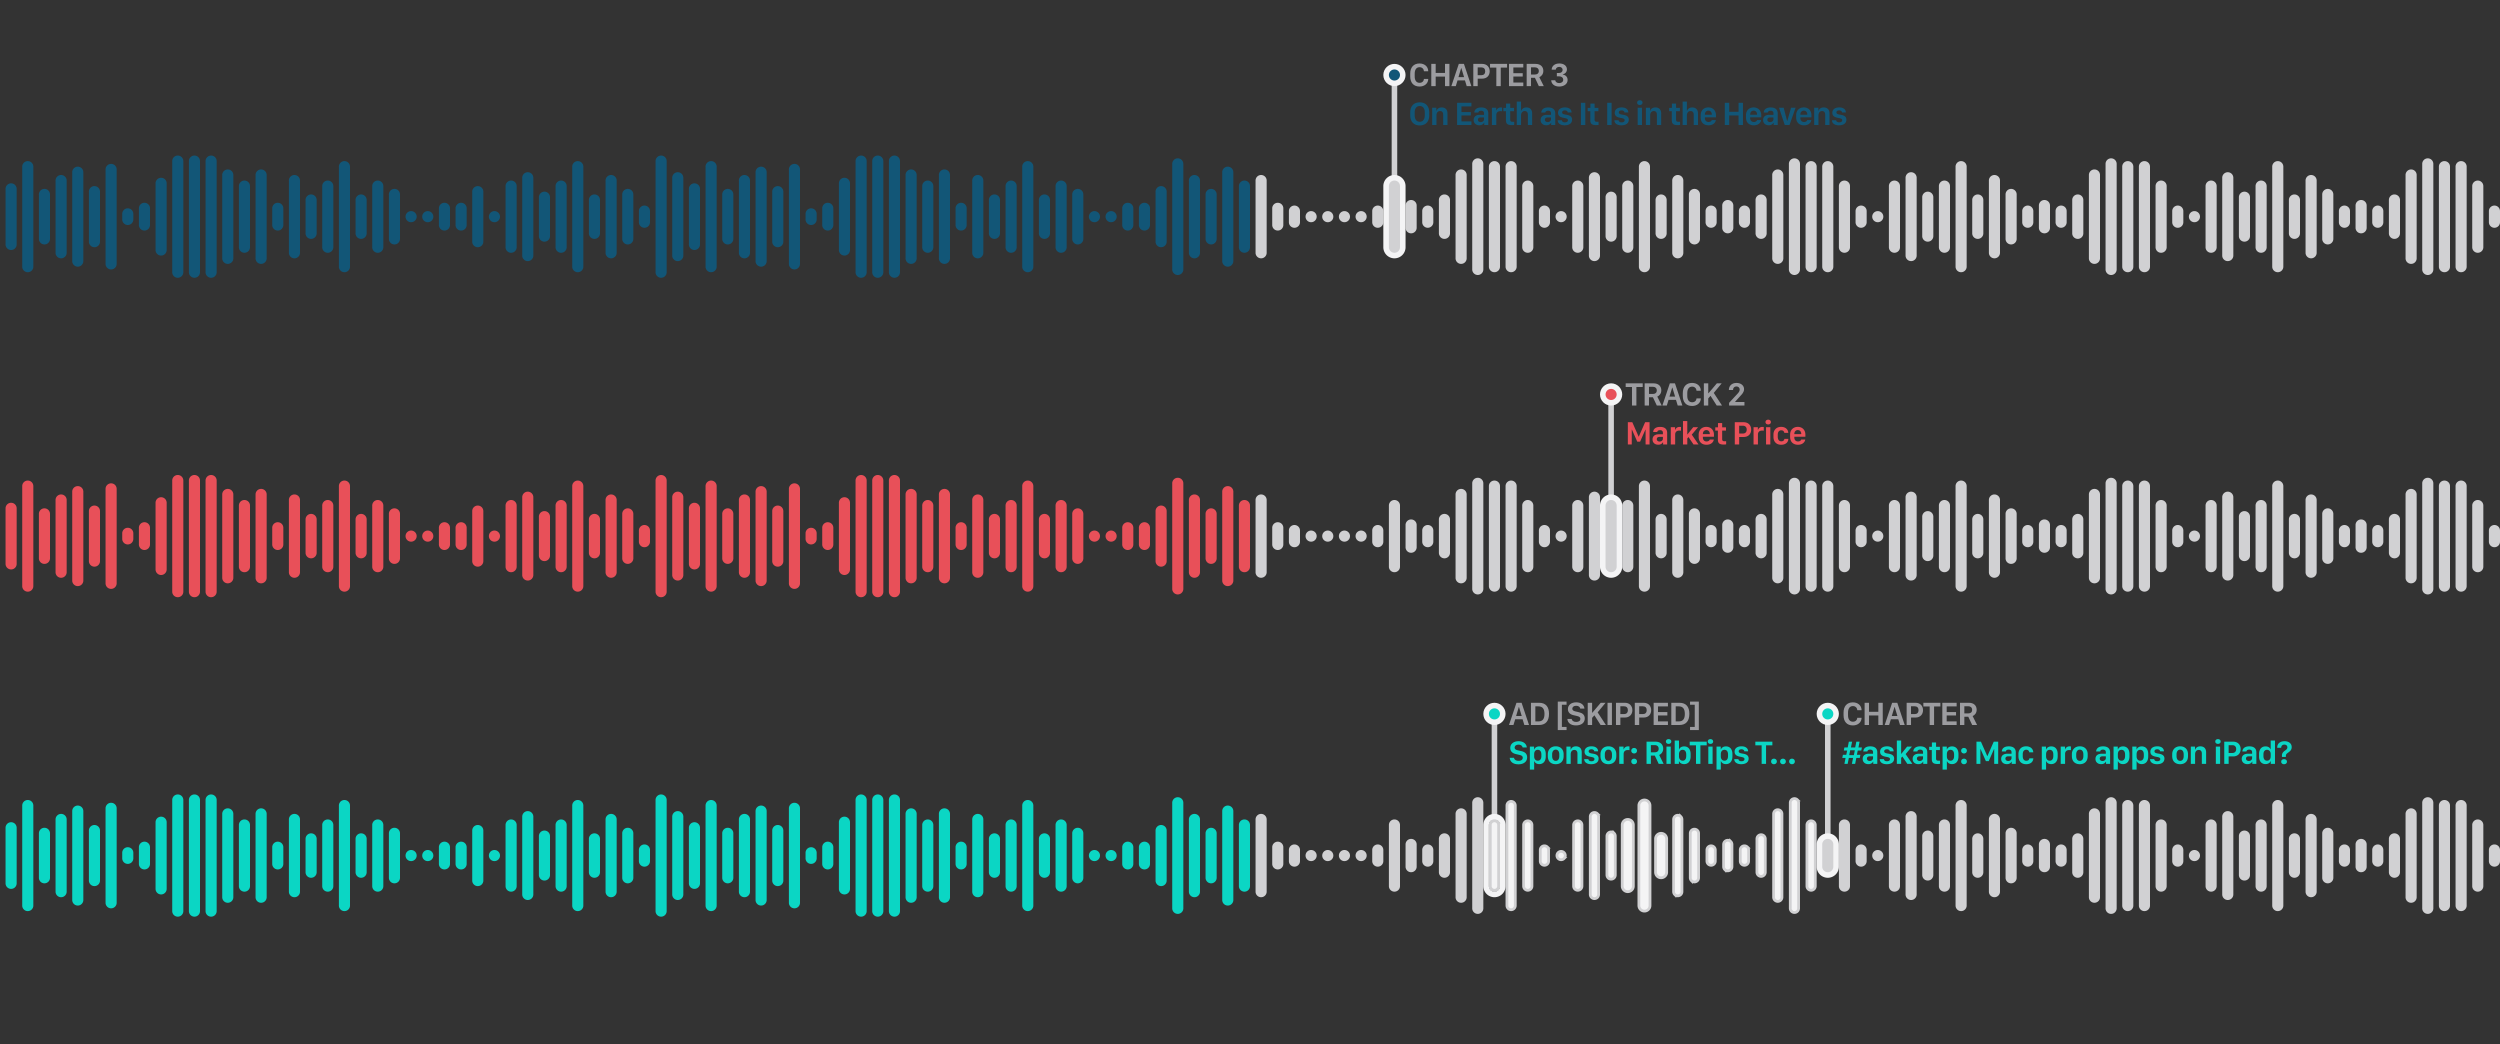 <svg class="u-max-full-width" viewBox="0 0 900 376" xmlns="http://www.w3.org/2000/svg" xmlns:xlink="http://www.w3.org/1999/xlink">
    <rect x="0" y="0" width="900" height="376" fill="#333333" stroke="none"/>
    <defs>
        <path d="M536 9a2 2 0 012 2v22a2 2 0 01-4 0V11a2 2 0 012-2z" id="a"/>
    </defs>
    <g fill="none" fill-rule="evenodd">
        <path d="M238 56a2 2 0 012 2v40a2 2 0 01-4 0V58a2 2 0 012-2zM244 62a2 2 0 012 2v28a2 2 0 01-4 0V64a2 2 0 012-2zM250 66a2 2 0 012 2v20a2 2 0 01-4 0V68a2 2 0 012-2zM256 58a2 2 0 012 2v36a2 2 0 01-4 0V60a2 2 0 012-2zM262 68a2 2 0 012 2v16a2 2 0 01-4 0V70a2 2 0 012-2zM268 63a2 2 0 012 2v26a2 2 0 01-4 0V65a2 2 0 012-2zM274 60a2 2 0 012 2v32a2 2 0 01-4 0V62a2 2 0 012-2zM280 67a2 2 0 012 2v18a2 2 0 01-4 0V69a2 2 0 012-2zM286 59a2 2 0 012 2v34a2 2 0 01-4 0V61a2 2 0 012-2zM292 75a2 2 0 012 2v2a2 2 0 01-4 0v-2a2 2 0 012-2zM298 73a2 2 0 012 2v6a2 2 0 01-4 0v-6a2 2 0 012-2zM304 64a2 2 0 012 2v24a2 2 0 01-4 0V66a2 2 0 012-2zM310 56a2 2 0 012 2v40a2 2 0 01-4 0V58a2 2 0 012-2zM64 56a2 2 0 012 2v40a2 2 0 11-4 0V58a2 2 0 012-2zM316 56a2 2 0 012 2v40a2 2 0 01-4 0V58a2 2 0 012-2zM70 56a2 2 0 012 2v40a2 2 0 11-4 0V58a2 2 0 012-2zM322 56a2 2 0 012 2v40a2 2 0 01-4 0V58a2 2 0 012-2zM76 56a2 2 0 012 2v40a2 2 0 11-4 0V58a2 2 0 012-2zM328 61a2 2 0 012 2v30a2 2 0 01-4 0V63a2 2 0 012-2zM82 61a2 2 0 012 2v30a2 2 0 11-4 0V63a2 2 0 012-2zM334 65a2 2 0 012 2v22a2 2 0 01-4 0V67a2 2 0 012-2zM88 65a2 2 0 012 2v22a2 2 0 11-4 0V67a2 2 0 012-2zM340 61a2 2 0 012 2v30a2 2 0 01-4 0V63a2 2 0 012-2zM94 61a2 2 0 012 2v30a2 2 0 11-4 0V63a2 2 0 012-2zM346 73a2 2 0 012 2v6a2 2 0 01-4 0v-6a2 2 0 012-2zM100 73a2 2 0 012 2v6a2 2 0 11-4 0v-6a2 2 0 012-2zM352 63a2 2 0 012 2v26a2 2 0 01-4 0V65a2 2 0 012-2zM106 63a2 2 0 012 2v26a2 2 0 01-4 0V65a2 2 0 012-2zM358 70a2 2 0 012 2v12a2 2 0 01-4 0V72a2 2 0 012-2zM112 70a2 2 0 012 2v12a2 2 0 01-4 0V72a2 2 0 012-2zM364 65a2 2 0 012 2v22a2 2 0 01-4 0V67a2 2 0 012-2zM118 65a2 2 0 012 2v22a2 2 0 01-4 0V67a2 2 0 012-2zM370 58a2 2 0 012 2v36a2 2 0 01-4 0V60a2 2 0 012-2zM124 58a2 2 0 012 2v36a2 2 0 01-4 0V60a2 2 0 012-2zM376 70a2 2 0 012 2v12a2 2 0 01-4 0V72a2 2 0 012-2zM130 70a2 2 0 012 2v12a2 2 0 01-4 0V72a2 2 0 012-2zM382 65a2 2 0 012 2v22a2 2 0 01-4 0V67a2 2 0 012-2zM136 65a2 2 0 012 2v22a2 2 0 01-4 0V67a2 2 0 012-2zM388 68a2 2 0 012 2v16a2 2 0 01-4 0V70a2 2 0 012-2zM142 68a2 2 0 012 2v16a2 2 0 01-4 0V70a2 2 0 012-2zM394 76a2 2 0 110 4 2 2 0 010-4zM148 76a2 2 0 110 4 2 2 0 010-4zM400 76a2 2 0 110 4 2 2 0 010-4zM154 76a2 2 0 110 4 2 2 0 010-4zM406 73a2 2 0 012 2v6a2 2 0 01-4 0v-6a2 2 0 012-2zM160 73a2 2 0 012 2v6a2 2 0 01-4 0v-6a2 2 0 012-2zM412 73a2 2 0 012 2v6a2 2 0 01-4 0v-6a2 2 0 012-2zM166 73a2 2 0 012 2v6a2 2 0 01-4 0v-6a2 2 0 012-2zM418 67a2 2 0 012 2v18a2 2 0 01-4 0V69a2 2 0 012-2zM172 67a2 2 0 012 2v18a2 2 0 01-4 0V69a2 2 0 012-2zM424 57a2 2 0 012 2v38a2 2 0 01-4 0V59a2 2 0 012-2zM430 63a2 2 0 012 2v26a2 2 0 01-4 0V65a2 2 0 012-2zM436 68a2 2 0 012 2v16a2 2 0 01-4 0V70a2 2 0 012-2zM442 60a2 2 0 012 2v32a2 2 0 01-4 0V62a2 2 0 012-2zM448 65a2 2 0 012 2v22a2 2 0 01-4 0V67a2 2 0 012-2z" fill="#125677"/>
        <path d="M454 63a2 2 0 012 2v26a2 2 0 01-4 0V65a2 2 0 012-2zM460 73a2 2 0 012 2v6a2 2 0 01-4 0v-6a2 2 0 012-2zM466 74a2 2 0 012 2v4a2 2 0 01-4 0v-4a2 2 0 012-2zM472 76a2 2 0 110 4 2 2 0 010-4zM478 76a2 2 0 110 4 2 2 0 010-4zM484 76a2 2 0 110 4 2 2 0 010-4zM490 76a2 2 0 110 4 2 2 0 010-4zM496 74a2 2 0 012 2v4a2 2 0 01-4 0v-4a2 2 0 012-2zM502 65a2 2 0 012 2v22a2 2 0 01-4 0V67a2 2 0 012-2zM508 72a2 2 0 012 2v8a2 2 0 01-4 0v-8a2 2 0 012-2zM622 72a2 2 0 012 2v8a2 2 0 01-4 0v-8a2 2 0 012-2zM514 74a2 2 0 012 2v4a2 2 0 01-4 0v-4a2 2 0 012-2zM628 74a2 2 0 012 2v4a2 2 0 01-4 0v-4a2 2 0 012-2zM520 70a2 2 0 012 2v12a2 2 0 01-4 0V72a2 2 0 012-2zM634 70a2 2 0 012 2v12a2 2 0 01-4 0V72a2 2 0 012-2zM526 61a2 2 0 012 2v30a2 2 0 01-4 0V63a2 2 0 012-2zM640 61a2 2 0 012 2v30a2 2 0 01-4 0V63a2 2 0 012-2zM532 57a2 2 0 012 2v38a2 2 0 01-4 0V59a2 2 0 012-2zM646 57a2 2 0 012 2v38a2 2 0 01-4 0V59a2 2 0 012-2zM538 58a2 2 0 012 2v36a2 2 0 01-4 0V60a2 2 0 012-2zM652 58a2 2 0 012 2v36a2 2 0 01-4 0V60a2 2 0 012-2zM544 58a2 2 0 012 2v36a2 2 0 01-4 0V60a2 2 0 012-2zM658 58a2 2 0 012 2v36a2 2 0 01-4 0V60a2 2 0 012-2zM550 65a2 2 0 012 2v22a2 2 0 01-4 0V67a2 2 0 012-2zM664 65a2 2 0 012 2v22a2 2 0 01-4 0V67a2 2 0 012-2zM556 74a2 2 0 012 2v4a2 2 0 01-4 0v-4a2 2 0 012-2zM670 74a2 2 0 012 2v4a2 2 0 01-4 0v-4a2 2 0 012-2zM562 76a2 2 0 110 4 2 2 0 010-4zM676 76a2 2 0 110 4 2 2 0 010-4zM568 65a2 2 0 012 2v22a2 2 0 01-4 0V67a2 2 0 012-2zM682 65a2 2 0 012 2v22a2 2 0 01-4 0V67a2 2 0 012-2zM574 62a2 2 0 012 2v28a2 2 0 01-4 0V64a2 2 0 012-2zM688 62a2 2 0 012 2v28a2 2 0 01-4 0V64a2 2 0 012-2zM580 69a2 2 0 012 2v14a2 2 0 01-4 0V71a2 2 0 012-2zM694 69a2 2 0 012 2v14a2 2 0 01-4 0V71a2 2 0 012-2zM586 65a2 2 0 012 2v22a2 2 0 01-4 0V67a2 2 0 012-2zM700 65a2 2 0 012 2v22a2 2 0 01-4 0V67a2 2 0 012-2zM592 58a2 2 0 012 2v36a2 2 0 01-4 0V60a2 2 0 012-2zM706 58a2 2 0 012 2v36a2 2 0 01-4 0V60a2 2 0 012-2zM598 70a2 2 0 012 2v12a2 2 0 01-4 0V72a2 2 0 012-2zM712 70a2 2 0 012 2v12a2 2 0 01-4 0V72a2 2 0 012-2zM604 63a2 2 0 012 2v26a2 2 0 01-4 0V65a2 2 0 012-2zM718 63a2 2 0 012 2v26a2 2 0 01-4 0V65a2 2 0 012-2zM610 68a2 2 0 012 2v16a2 2 0 01-4 0V70a2 2 0 012-2zM724 68a2 2 0 012 2v16a2 2 0 01-4 0V70a2 2 0 012-2zM616 74a2 2 0 012 2v4a2 2 0 01-4 0v-4a2 2 0 012-2zM730 74a2 2 0 012 2v4a2 2 0 01-4 0v-4a2 2 0 012-2zM736 72a2 2 0 012 2v8a2 2 0 01-4 0v-8a2 2 0 012-2zM742 74a2 2 0 012 2v4a2 2 0 01-4 0v-4a2 2 0 012-2zM748 70a2 2 0 012 2v12a2 2 0 01-4 0V72a2 2 0 012-2zM754 61a2 2 0 012 2v30a2 2 0 01-4 0V63a2 2 0 012-2zM760 57a2 2 0 012 2v38a2 2 0 01-4 0V59a2 2 0 012-2zM766 58a2 2 0 012 2v36a2 2 0 01-4 0V60a2 2 0 012-2zM772 58a2 2 0 012 2v36a2 2 0 01-4 0V60a2 2 0 012-2zM778 65a2 2 0 012 2v22a2 2 0 01-4 0V67a2 2 0 012-2zM784 74a2 2 0 012 2v4a2 2 0 01-4 0v-4a2 2 0 012-2zM790 76a2 2 0 110 4 2 2 0 010-4zM796 65a2 2 0 012 2v22a2 2 0 01-4 0V67a2 2 0 012-2zM802 62a2 2 0 012 2v28a2 2 0 01-4 0V64a2 2 0 012-2zM808 69a2 2 0 012 2v14a2 2 0 01-4 0V71a2 2 0 012-2zM814 65a2 2 0 012 2v22a2 2 0 01-4 0V67a2 2 0 012-2zM820 58a2 2 0 012 2v36a2 2 0 01-4 0V60a2 2 0 012-2zM826 70a2 2 0 012 2v12a2 2 0 01-4 0V72a2 2 0 012-2zM832 63a2 2 0 012 2v26a2 2 0 01-4 0V65a2 2 0 012-2zM838 68a2 2 0 012 2v16a2 2 0 01-4 0V70a2 2 0 012-2zM844 74a2 2 0 012 2v4a2 2 0 01-4 0v-4a2 2 0 012-2zM850 72a2 2 0 012 2v8a2 2 0 01-4 0v-8a2 2 0 012-2zM856 74a2 2 0 012 2v4a2 2 0 01-4 0v-4a2 2 0 012-2zM862 70a2 2 0 012 2v12a2 2 0 01-4 0V72a2 2 0 012-2zM868 61a2 2 0 012 2v30a2 2 0 01-4 0V63a2 2 0 012-2zM874 57a2 2 0 012 2v38a2 2 0 01-4 0V59a2 2 0 012-2zM880 58a2 2 0 012 2v36a2 2 0 01-4 0V60a2 2 0 012-2zM886 58a2 2 0 012 2v36a2 2 0 01-4 0V60a2 2 0 012-2zM892 65a2 2 0 012 2v22a2 2 0 01-4 0V67a2 2 0 012-2zM898 74a2 2 0 012 2v4a2 2 0 01-4 0v-4a2 2 0 012-2z" fill="#D1D1D3"/>
        <path d="M178 76a2 2 0 110 4 2 2 0 010-4zM184 65a2 2 0 012 2v22a2 2 0 01-4 0V67a2 2 0 012-2zM190 62a2 2 0 012 2v28a2 2 0 01-4 0V64a2 2 0 012-2zM196 69a2 2 0 012 2v14a2 2 0 01-4 0V71a2 2 0 012-2zM202 65a2 2 0 012 2v22a2 2 0 01-4 0V67a2 2 0 012-2zM208 58a2 2 0 012 2v36a2 2 0 01-4 0V60a2 2 0 012-2zM214 70a2 2 0 012 2v12a2 2 0 01-4 0V72a2 2 0 012-2zM220 63a2 2 0 012 2v26a2 2 0 01-4 0V65a2 2 0 012-2zM226 68a2 2 0 012 2v16a2 2 0 01-4 0V70a2 2 0 012-2zM232 74a2 2 0 012 2v4a2 2 0 01-4 0v-4a2 2 0 012-2zM4 66a2 2 0 012 2v20a2 2 0 11-4 0V68a2 2 0 012-2zM10 58a2 2 0 012 2v36a2 2 0 11-4 0V60a2 2 0 012-2zM16 68a2 2 0 012 2v16a2 2 0 11-4 0V70a2 2 0 012-2zM22 63a2 2 0 012 2v26a2 2 0 11-4 0V65a2 2 0 012-2zM28 60a2 2 0 012 2v32a2 2 0 11-4 0V62a2 2 0 012-2zM34 67a2 2 0 012 2v18a2 2 0 11-4 0V69a2 2 0 012-2zM40 59a2 2 0 012 2v34a2 2 0 11-4 0V61a2 2 0 012-2zM46 75a2 2 0 012 2v2a2 2 0 11-4 0v-2a2 2 0 012-2zM52 73a2 2 0 012 2v6a2 2 0 11-4 0v-6a2 2 0 012-2zM58 64a2 2 0 012 2v24a2 2 0 11-4 0V66a2 2 0 012-2z" fill="#125677"/>
        <g transform="translate(500 20)">
            <g fill-rule="nonzero">
                <path d="M11.037 11.152c1.752 0 3.047-1.054 3.123-2.584v-.152h-1.53c-.064.82-.661 1.4-1.581 1.4-1.12 0-1.758-.826-1.758-2.302v-.99c0-1.483.65-2.338 1.758-2.338.908 0 1.517.626 1.582 1.476h1.53v-.146c-.071-1.582-1.366-2.666-3.124-2.666-2.139 0-3.357 1.4-3.357 3.668v.996c0 2.267 1.207 3.638 3.357 3.638zM16.843 11V7.572h3.363V11h1.583V3.002h-1.583v3.252h-3.363V3.002h-1.582V11h1.582zm7.242 0l.627-2.057h2.672L28.01 11h1.681L27.02 3.002H25.17L22.485 11h1.6zm2.982-3.234H25.04l.978-3.235h.07l.98 3.235zM31.971 11V8.316h1.606c1.728 0 2.712-1.142 2.712-2.648 0-1.494-.972-2.666-2.7-2.666h-3.2V11h1.582zm1.313-3.926h-1.319V4.262h1.319c.873 0 1.394.51 1.394 1.406 0 .89-.521 1.406-1.394 1.406zM40.267 11V4.326h2.274V3.002h-6.13v1.324h2.269V11h1.587zm8.121 0V9.705h-3.58V7.561h3.369V6.348h-3.37V4.297h3.581V3.002h-5.15V11h5.15zm2.777 0V8.018h1.418l1.4 2.982h1.77l-1.606-3.223c.727-.28 1.453-1.072 1.453-2.244 0-1.53-1.03-2.531-2.806-2.531H49.6V11h1.565zm1.377-4.172h-1.377V4.244h1.4c.838 0 1.4.463 1.4 1.318 0 .844-.544 1.266-1.423 1.266zm8.77 4.33c1.652 0 3.047-.879 3.03-2.396-.018-1.272-.997-1.84-1.723-1.91V6.77c.586-.094 1.5-.704 1.476-1.834-.017-1.207-1.066-2.092-2.736-2.086-1.746.005-2.725.978-2.766 2.226h1.471c.03-.521.51-1.002 1.248-1.002.71 0 1.236.44 1.236 1.084.006.639-.51 1.113-1.236 1.113h-.844v1.22h.885c.861 0 1.406.503 1.412 1.2.012.715-.568 1.225-1.447 1.225-.797-.006-1.383-.434-1.424-1.008h-1.453c.041 1.219 1.055 2.25 2.871 2.25z" fill="#9C9CA0"/>
                <path d="M11.107 25.152c2.14 0 3.422-1.377 3.422-3.632v-1.026c0-2.262-1.283-3.644-3.422-3.644-2.138 0-3.427 1.37-3.427 3.644v1.026c0 2.255 1.289 3.632 3.427 3.632zm0-1.318c-1.06 0-1.816-.768-1.816-2.309v-1.043c0-1.54.756-2.314 1.816-2.314 1.055 0 1.817.773 1.817 2.314v1.043c0 1.541-.762 2.309-1.817 2.309zM17.124 25v-3.445c0-.938.475-1.576 1.307-1.576.633 0 1.12.369 1.12 1.289V25h1.54v-4.166c0-1.441-.826-2.15-2.074-2.15-1.225 0-1.7.709-1.852 1.195h-.076v-1.096h-1.506V25h1.541zm12.585 0v-1.295h-3.58v-2.144h3.37v-1.213h-3.37v-2.051h3.58v-1.295h-5.15V25h5.15zm2.853.094c.92 0 1.442-.428 1.688-.885h.07V25h1.46v-4.178c0-1.576-1.138-2.138-2.532-2.138-1.705 0-2.432.82-2.502 1.84h1.459c.076-.387.375-.663 1.008-.663s1.037.3 1.037.926v.557h-1.518c-1.441 0-2.215.738-2.215 1.851 0 1.172.832 1.899 2.045 1.899zm.504-1.137c-.527 0-1.013-.281-1.013-.861 0-.475.322-.82 1.007-.82h1.19v.644c0 .603-.533 1.037-1.184 1.037zM38.661 25v-3.557c0-.838.48-1.43 1.489-1.43.24 0 .492.018.61.053V18.73a2.498 2.498 0 00-.487-.04c-.985 0-1.442.644-1.57 1.066h-.077v-.973h-1.54V25h1.575zm5.543.035c.351 0 .785-.04.908-.064v-1.143c-.111.012-.34.024-.533.024-.645 0-.903-.188-.903-.809v-3.018h1.377v-1.183h-1.377v-1.547h-1.5v1.547h-.978v1.183h.943v3.217c0 1.272.516 1.793 2.063 1.793zM47.578 25v-3.445c0-.944.504-1.576 1.313-1.576.638 0 1.142.375 1.142 1.294V25h1.541v-4.154c0-1.448-.855-2.162-2.062-2.162-1.207 0-1.723.75-1.852 1.195h-.082V16.58h-1.535V25h1.535zm9.093.094c.92 0 1.441-.428 1.687-.885h.07V25h1.46v-4.178c0-1.576-1.137-2.138-2.531-2.138-1.706 0-2.432.82-2.502 1.84h1.459c.076-.387.375-.663 1.007-.663.633 0 1.037.3 1.037.926v.557h-1.517c-1.441 0-2.215.738-2.215 1.851 0 1.172.832 1.899 2.045 1.899zm.504-1.137c-.527 0-1.014-.281-1.014-.861 0-.475.322-.82 1.008-.82h1.19v.644c0 .603-.534 1.037-1.184 1.037zm6.117 1.154c1.664 0 2.66-.761 2.66-2.027 0-1.143-.832-1.559-1.98-1.752-.675-.117-1.606-.2-1.606-.844 0-.463.38-.75.996-.75.668 0 1.002.381 1.037.75h1.365c0-1.154-.978-1.816-2.373-1.816-1.318 0-2.496.557-2.496 1.945 0 1.213.902 1.588 2.022 1.81.808.159 1.54.241 1.54.839 0 .427-.322.779-1.095.779-.692 0-1.037-.31-1.096-.762h-1.494c0 1.113.943 1.828 2.52 1.828zm7.41-.111v-7.998h-1.581V25h1.582zm3.873.035c.352 0 .785-.04.908-.064v-1.143c-.111.012-.34.024-.533.024-.644 0-.902-.188-.902-.809v-3.018h1.377v-1.183h-1.377v-1.547h-1.5v1.547h-.979v1.183h.944v3.217c0 1.272.515 1.793 2.062 1.793zm5.6-.035v-7.998h-1.581V25h1.582zm3.533.111c1.664 0 2.66-.761 2.66-2.027 0-1.143-.832-1.559-1.98-1.752-.674-.117-1.606-.2-1.606-.844 0-.463.381-.75.997-.75.668 0 1.002.381 1.037.75h1.365c0-1.154-.979-1.816-2.373-1.816-1.318 0-2.496.557-2.496 1.945 0 1.213.902 1.588 2.021 1.81.809.159 1.541.241 1.541.839 0 .427-.322.779-1.095.779-.692 0-1.038-.31-1.096-.762h-1.494c0 1.113.943 1.828 2.52 1.828zm6.626-7.312c.58 0 .973-.346.973-.85 0-.51-.393-.861-.973-.861-.568 0-.967.346-.967.861 0 .504.399.85.967.85zM91.108 25v-6.217h-1.541V25h1.54zm2.952 0v-3.445c0-.938.475-1.576 1.307-1.576.633 0 1.119.369 1.119 1.289V25h1.541v-4.166c0-1.441-.826-2.15-2.074-2.15-1.225 0-1.7.709-1.852 1.195h-.076v-1.096h-1.506V25h1.541zm9.849.035c.351 0 .785-.04.908-.064v-1.143c-.111.012-.34.024-.533.024-.645 0-.903-.188-.903-.809v-3.018h1.377v-1.183h-1.377v-1.547h-1.5v1.547h-.978v1.183h.943v3.217c0 1.272.516 1.793 2.063 1.793zm3.374-.035v-3.445c0-.944.504-1.576 1.313-1.576.638 0 1.142.375 1.142 1.294V25h1.541v-4.154c0-1.448-.855-2.162-2.062-2.162-1.207 0-1.723.75-1.852 1.195h-.082V16.58h-1.535V25h1.535zm7.798.111c1.776 0 2.543-1.107 2.608-1.88h-1.465c-.07.386-.516.69-1.148.69-.809 0-1.319-.573-1.319-1.394v-.293h3.99v-.714c0-1.758-1.13-2.848-2.742-2.848-1.547 0-2.76 1.008-2.76 2.848v.738c0 1.834 1.114 2.853 2.836 2.853zm1.172-3.814h-2.496v-.065c0-.843.51-1.4 1.254-1.4.75 0 1.242.557 1.242 1.4v.065zM122.516 25v-3.428h3.363V25h1.582v-7.998h-1.582v3.252h-3.363v-3.252h-1.582V25h1.582zm8.87.111c1.776 0 2.544-1.107 2.608-1.88h-1.465c-.07.386-.516.69-1.148.69-.809 0-1.319-.573-1.319-1.394v-.293h3.99v-.714c0-1.758-1.13-2.848-2.742-2.848-1.547 0-2.76 1.008-2.76 2.848v.738c0 1.834 1.114 2.853 2.837 2.853zm1.172-3.814h-2.496v-.065c0-.843.51-1.4 1.254-1.4.75 0 1.242.557 1.242 1.4v.065zm4.201 3.797c.92 0 1.441-.428 1.688-.885h.07V25h1.459v-4.178c0-1.576-1.137-2.138-2.531-2.138-1.705 0-2.432.82-2.502 1.84h1.459c.076-.387.375-.663 1.007-.663.633 0 1.038.3 1.038.926v.557h-1.518c-1.441 0-2.215.738-2.215 1.851 0 1.172.832 1.899 2.045 1.899zm.504-1.137c-.527 0-1.014-.281-1.014-.861 0-.475.323-.82 1.008-.82h1.19v.644c0 .603-.534 1.037-1.184 1.037zM144.229 25l2.18-6.217h-1.629l-1.36 4.781h-.064l-1.23-4.78h-1.682L142.512 25h1.717zm5.226.111c1.776 0 2.543-1.107 2.608-1.88h-1.465c-.07.386-.516.69-1.149.69-.808 0-1.318-.573-1.318-1.394v-.293h3.99v-.714c0-1.758-1.13-2.848-2.742-2.848-1.547 0-2.76 1.008-2.76 2.848v.738c0 1.834 1.114 2.853 2.836 2.853zm1.172-3.814h-2.496v-.065c0-.843.51-1.4 1.254-1.4.75 0 1.242.557 1.242 1.4v.065zm4.02 3.703v-3.445c0-.938.474-1.576 1.306-1.576.633 0 1.119.369 1.119 1.289V25h1.54v-4.166c0-1.441-.825-2.15-2.073-2.15-1.225 0-1.7.709-1.852 1.195h-.076v-1.096h-1.506V25h1.541zm7.387.111c1.664 0 2.66-.761 2.66-2.027 0-1.143-.832-1.559-1.98-1.752-.674-.117-1.606-.2-1.606-.844 0-.463.381-.75.997-.75.668 0 1.002.381 1.037.75h1.365c0-1.154-.979-1.816-2.373-1.816-1.318 0-2.496.557-2.496 1.945 0 1.213.902 1.588 2.021 1.81.809.159 1.541.241 1.541.839 0 .427-.322.779-1.095.779-.692 0-1.038-.31-1.096-.762h-1.494c0 1.113.943 1.828 2.52 1.828z" fill="#125677"/>
            </g>
            <rect fill="#D1D1D3" x="1" y="8" width="2" height="50" rx="1"/>
            <circle stroke="#F4F4F5" stroke-width="2" fill="#125677" cx="2" cy="7" r="3"/>
            <path d="M2 44a2.99 2.99 0 00-2.121.879A2.99 2.99 0 00-1 47v22c0 .828.336 1.578.879 2.121A2.99 2.99 0 002 72a2.99 2.99 0 002.121-.879A2.99 2.99 0 005 69V47a2.99 2.99 0 00-.879-2.121A2.99 2.99 0 002 44z" stroke="#F4F4F5" stroke-width="2" fill="#D1D1D3"/>
        </g>
        <g>
            <path d="M238 171a2 2 0 012 2v40a2 2 0 01-4 0v-40a2 2 0 012-2zM244 177a2 2 0 012 2v28a2 2 0 01-4 0v-28a2 2 0 012-2zM250 181a2 2 0 012 2v20a2 2 0 01-4 0v-20a2 2 0 012-2zM256 173a2 2 0 012 2v36a2 2 0 01-4 0v-36a2 2 0 012-2zM262 183a2 2 0 012 2v16a2 2 0 01-4 0v-16a2 2 0 012-2zM268 178a2 2 0 012 2v26a2 2 0 01-4 0v-26a2 2 0 012-2zM274 175a2 2 0 012 2v32a2 2 0 01-4 0v-32a2 2 0 012-2zM280 182a2 2 0 012 2v18a2 2 0 01-4 0v-18a2 2 0 012-2zM286 174a2 2 0 012 2v34a2 2 0 01-4 0v-34a2 2 0 012-2zM292 190a2 2 0 012 2v2a2 2 0 01-4 0v-2a2 2 0 012-2zM298 188a2 2 0 012 2v6a2 2 0 01-4 0v-6a2 2 0 012-2zM304 179a2 2 0 012 2v24a2 2 0 01-4 0v-24a2 2 0 012-2zM310 171a2 2 0 012 2v40a2 2 0 01-4 0v-40a2 2 0 012-2zM64 171a2 2 0 012 2v40a2 2 0 11-4 0v-40a2 2 0 012-2zM316 171a2 2 0 012 2v40a2 2 0 01-4 0v-40a2 2 0 012-2zM70 171a2 2 0 012 2v40a2 2 0 11-4 0v-40a2 2 0 012-2zM322 171a2 2 0 012 2v40a2 2 0 01-4 0v-40a2 2 0 012-2zM76 171a2 2 0 012 2v40a2 2 0 11-4 0v-40a2 2 0 012-2zM328 176a2 2 0 012 2v30a2 2 0 01-4 0v-30a2 2 0 012-2zM82 176a2 2 0 012 2v30a2 2 0 11-4 0v-30a2 2 0 012-2zM334 180a2 2 0 012 2v22a2 2 0 01-4 0v-22a2 2 0 012-2zM88 180a2 2 0 012 2v22a2 2 0 11-4 0v-22a2 2 0 012-2zM340 176a2 2 0 012 2v30a2 2 0 01-4 0v-30a2 2 0 012-2zM94 176a2 2 0 012 2v30a2 2 0 11-4 0v-30a2 2 0 012-2zM346 188a2 2 0 012 2v6a2 2 0 01-4 0v-6a2 2 0 012-2zM100 188a2 2 0 012 2v6a2 2 0 11-4 0v-6a2 2 0 012-2zM352 178a2 2 0 012 2v26a2 2 0 01-4 0v-26a2 2 0 012-2zM106 178a2 2 0 012 2v26a2 2 0 01-4 0v-26a2 2 0 012-2zM358 185a2 2 0 012 2v12a2 2 0 01-4 0v-12a2 2 0 012-2zM112 185a2 2 0 012 2v12a2 2 0 01-4 0v-12a2 2 0 012-2zM364 180a2 2 0 012 2v22a2 2 0 01-4 0v-22a2 2 0 012-2zM118 180a2 2 0 012 2v22a2 2 0 01-4 0v-22a2 2 0 012-2zM370 173a2 2 0 012 2v36a2 2 0 01-4 0v-36a2 2 0 012-2zM124 173a2 2 0 012 2v36a2 2 0 01-4 0v-36a2 2 0 012-2zM376 185a2 2 0 012 2v12a2 2 0 01-4 0v-12a2 2 0 012-2zM130 185a2 2 0 012 2v12a2 2 0 01-4 0v-12a2 2 0 012-2zM382 180a2 2 0 012 2v22a2 2 0 01-4 0v-22a2 2 0 012-2zM136 180a2 2 0 012 2v22a2 2 0 01-4 0v-22a2 2 0 012-2zM388 183a2 2 0 012 2v16a2 2 0 01-4 0v-16a2 2 0 012-2zM142 183a2 2 0 012 2v16a2 2 0 01-4 0v-16a2 2 0 012-2zM394 191a2 2 0 110 4 2 2 0 010-4zM148 191a2 2 0 110 4 2 2 0 010-4zM400 191a2 2 0 110 4 2 2 0 010-4zM154 191a2 2 0 110 4 2 2 0 010-4zM406 188a2 2 0 012 2v6a2 2 0 01-4 0v-6a2 2 0 012-2zM160 188a2 2 0 012 2v6a2 2 0 01-4 0v-6a2 2 0 012-2zM412 188a2 2 0 012 2v6a2 2 0 01-4 0v-6a2 2 0 012-2zM166 188a2 2 0 012 2v6a2 2 0 01-4 0v-6a2 2 0 012-2zM418 182a2 2 0 012 2v18a2 2 0 01-4 0v-18a2 2 0 012-2zM172 182a2 2 0 012 2v18a2 2 0 01-4 0v-18a2 2 0 012-2zM424 172a2 2 0 012 2v38a2 2 0 01-4 0v-38a2 2 0 012-2zM430 178a2 2 0 012 2v26a2 2 0 01-4 0v-26a2 2 0 012-2zM436 183a2 2 0 012 2v16a2 2 0 01-4 0v-16a2 2 0 012-2zM442 175a2 2 0 012 2v32a2 2 0 01-4 0v-32a2 2 0 012-2zM448 180a2 2 0 012 2v22a2 2 0 01-4 0v-22a2 2 0 012-2z" fill="#E85059"/>
            <path d="M454 178a2 2 0 012 2v26a2 2 0 01-4 0v-26a2 2 0 012-2zM460 188a2 2 0 012 2v6a2 2 0 01-4 0v-6a2 2 0 012-2zM466 189a2 2 0 012 2v4a2 2 0 01-4 0v-4a2 2 0 012-2zM472 191a2 2 0 110 4 2 2 0 010-4zM478 191a2 2 0 110 4 2 2 0 010-4zM484 191a2 2 0 110 4 2 2 0 010-4zM490 191a2 2 0 110 4 2 2 0 010-4zM496 189a2 2 0 012 2v4a2 2 0 01-4 0v-4a2 2 0 012-2zM502 180a2 2 0 012 2v22a2 2 0 01-4 0v-22a2 2 0 012-2zM508 187a2 2 0 012 2v8a2 2 0 01-4 0v-8a2 2 0 012-2zM622 187a2 2 0 012 2v8a2 2 0 01-4 0v-8a2 2 0 012-2zM514 189a2 2 0 012 2v4a2 2 0 01-4 0v-4a2 2 0 012-2zM628 189a2 2 0 012 2v4a2 2 0 01-4 0v-4a2 2 0 012-2zM520 185a2 2 0 012 2v12a2 2 0 01-4 0v-12a2 2 0 012-2zM634 185a2 2 0 012 2v12a2 2 0 01-4 0v-12a2 2 0 012-2zM526 176a2 2 0 012 2v30a2 2 0 01-4 0v-30a2 2 0 012-2zM640 176a2 2 0 012 2v30a2 2 0 01-4 0v-30a2 2 0 012-2zM532 172a2 2 0 012 2v38a2 2 0 01-4 0v-38a2 2 0 012-2zM646 172a2 2 0 012 2v38a2 2 0 01-4 0v-38a2 2 0 012-2zM538 173a2 2 0 012 2v36a2 2 0 01-4 0v-36a2 2 0 012-2zM652 173a2 2 0 012 2v36a2 2 0 01-4 0v-36a2 2 0 012-2zM544 173a2 2 0 012 2v36a2 2 0 01-4 0v-36a2 2 0 012-2zM658 173a2 2 0 012 2v36a2 2 0 01-4 0v-36a2 2 0 012-2zM550 180a2 2 0 012 2v22a2 2 0 01-4 0v-22a2 2 0 012-2zM664 180a2 2 0 012 2v22a2 2 0 01-4 0v-22a2 2 0 012-2zM556 189a2 2 0 012 2v4a2 2 0 01-4 0v-4a2 2 0 012-2zM670 189a2 2 0 012 2v4a2 2 0 01-4 0v-4a2 2 0 012-2zM562 191a2 2 0 110 4 2 2 0 010-4zM676 191a2 2 0 110 4 2 2 0 010-4zM568 180a2 2 0 012 2v22a2 2 0 01-4 0v-22a2 2 0 012-2zM682 180a2 2 0 012 2v22a2 2 0 01-4 0v-22a2 2 0 012-2zM574 177a2 2 0 012 2v28a2 2 0 01-4 0v-28a2 2 0 012-2zM688 177a2 2 0 012 2v28a2 2 0 01-4 0v-28a2 2 0 012-2zM580 184a2 2 0 012 2v14a2 2 0 01-4 0v-14a2 2 0 012-2zM694 184a2 2 0 012 2v14a2 2 0 01-4 0v-14a2 2 0 012-2zM586 180a2 2 0 012 2v22a2 2 0 01-4 0v-22a2 2 0 012-2zM700 180a2 2 0 012 2v22a2 2 0 01-4 0v-22a2 2 0 012-2zM592 173a2 2 0 012 2v36a2 2 0 01-4 0v-36a2 2 0 012-2zM706 173a2 2 0 012 2v36a2 2 0 01-4 0v-36a2 2 0 012-2zM598 185a2 2 0 012 2v12a2 2 0 01-4 0v-12a2 2 0 012-2zM712 185a2 2 0 012 2v12a2 2 0 01-4 0v-12a2 2 0 012-2zM604 178a2 2 0 012 2v26a2 2 0 01-4 0v-26a2 2 0 012-2zM718 178a2 2 0 012 2v26a2 2 0 01-4 0v-26a2 2 0 012-2zM610 183a2 2 0 012 2v16a2 2 0 01-4 0v-16a2 2 0 012-2zM724 183a2 2 0 012 2v16a2 2 0 01-4 0v-16a2 2 0 012-2zM616 189a2 2 0 012 2v4a2 2 0 01-4 0v-4a2 2 0 012-2zM730 189a2 2 0 012 2v4a2 2 0 01-4 0v-4a2 2 0 012-2zM736 187a2 2 0 012 2v8a2 2 0 01-4 0v-8a2 2 0 012-2zM742 189a2 2 0 012 2v4a2 2 0 01-4 0v-4a2 2 0 012-2zM748 185a2 2 0 012 2v12a2 2 0 01-4 0v-12a2 2 0 012-2zM754 176a2 2 0 012 2v30a2 2 0 01-4 0v-30a2 2 0 012-2zM760 172a2 2 0 012 2v38a2 2 0 01-4 0v-38a2 2 0 012-2zM766 173a2 2 0 012 2v36a2 2 0 01-4 0v-36a2 2 0 012-2zM772 173a2 2 0 012 2v36a2 2 0 01-4 0v-36a2 2 0 012-2zM778 180a2 2 0 012 2v22a2 2 0 01-4 0v-22a2 2 0 012-2zM784 189a2 2 0 012 2v4a2 2 0 01-4 0v-4a2 2 0 012-2zM790 191a2 2 0 110 4 2 2 0 010-4zM796 180a2 2 0 012 2v22a2 2 0 01-4 0v-22a2 2 0 012-2zM802 177a2 2 0 012 2v28a2 2 0 01-4 0v-28a2 2 0 012-2zM808 184a2 2 0 012 2v14a2 2 0 01-4 0v-14a2 2 0 012-2zM814 180a2 2 0 012 2v22a2 2 0 01-4 0v-22a2 2 0 012-2zM820 173a2 2 0 012 2v36a2 2 0 01-4 0v-36a2 2 0 012-2zM826 185a2 2 0 012 2v12a2 2 0 01-4 0v-12a2 2 0 012-2zM832 178a2 2 0 012 2v26a2 2 0 01-4 0v-26a2 2 0 012-2zM838 183a2 2 0 012 2v16a2 2 0 01-4 0v-16a2 2 0 012-2zM844 189a2 2 0 012 2v4a2 2 0 01-4 0v-4a2 2 0 012-2zM850 187a2 2 0 012 2v8a2 2 0 01-4 0v-8a2 2 0 012-2zM856 189a2 2 0 012 2v4a2 2 0 01-4 0v-4a2 2 0 012-2zM862 185a2 2 0 012 2v12a2 2 0 01-4 0v-12a2 2 0 012-2zM868 176a2 2 0 012 2v30a2 2 0 01-4 0v-30a2 2 0 012-2zM874 172a2 2 0 012 2v38a2 2 0 01-4 0v-38a2 2 0 012-2zM880 173a2 2 0 012 2v36a2 2 0 01-4 0v-36a2 2 0 012-2zM886 173a2 2 0 012 2v36a2 2 0 01-4 0v-36a2 2 0 012-2zM892 180a2 2 0 012 2v22a2 2 0 01-4 0v-22a2 2 0 012-2zM898 189a2 2 0 012 2v4a2 2 0 01-4 0v-4a2 2 0 012-2z" fill="#D1D1D3"/>
            <path d="M178 191a2 2 0 110 4 2 2 0 010-4zM184 180a2 2 0 012 2v22a2 2 0 01-4 0v-22a2 2 0 012-2zM190 177a2 2 0 012 2v28a2 2 0 01-4 0v-28a2 2 0 012-2zM196 184a2 2 0 012 2v14a2 2 0 01-4 0v-14a2 2 0 012-2zM202 180a2 2 0 012 2v22a2 2 0 01-4 0v-22a2 2 0 012-2zM208 173a2 2 0 012 2v36a2 2 0 01-4 0v-36a2 2 0 012-2zM214 185a2 2 0 012 2v12a2 2 0 01-4 0v-12a2 2 0 012-2zM220 178a2 2 0 012 2v26a2 2 0 01-4 0v-26a2 2 0 012-2zM226 183a2 2 0 012 2v16a2 2 0 01-4 0v-16a2 2 0 012-2zM232 189a2 2 0 012 2v4a2 2 0 01-4 0v-4a2 2 0 012-2zM4 181a2 2 0 012 2v20a2 2 0 11-4 0v-20a2 2 0 012-2zM10 173a2 2 0 012 2v36a2 2 0 11-4 0v-36a2 2 0 012-2zM16 183a2 2 0 012 2v16a2 2 0 11-4 0v-16a2 2 0 012-2zM22 178a2 2 0 012 2v26a2 2 0 11-4 0v-26a2 2 0 012-2zM28 175a2 2 0 012 2v32a2 2 0 11-4 0v-32a2 2 0 012-2zM34 182a2 2 0 012 2v18a2 2 0 11-4 0v-18a2 2 0 012-2zM40 174a2 2 0 012 2v34a2 2 0 11-4 0v-34a2 2 0 012-2zM46 190a2 2 0 012 2v2a2 2 0 11-4 0v-2a2 2 0 012-2zM52 188a2 2 0 012 2v6a2 2 0 11-4 0v-6a2 2 0 012-2zM58 179a2 2 0 012 2v24a2 2 0 11-4 0v-24a2 2 0 012-2z" fill="#E85059"/>
            <g transform="translate(578 135)">
                <g fill-rule="nonzero">
                    <path d="M11.102 11V4.326h2.273V3.002H7.246v1.324h2.268V11h1.588zm4.534 0V8.018h1.418l1.4 2.982h1.77L18.62 7.777c.726-.28 1.453-1.072 1.453-2.244 0-1.53-1.032-2.531-2.807-2.531h-3.193V11h1.564zm1.377-4.172h-1.377V4.244h1.4c.838 0 1.401.463 1.401 1.318 0 .844-.545 1.266-1.424 1.266zM22.052 11l.627-2.057h2.671L25.977 11h1.682l-2.672-7.998h-1.851L20.452 11h1.6zm2.982-3.234h-2.027l.978-3.235h.07l.98 3.235zm6.128 3.386c1.752 0 3.047-1.054 3.124-2.584v-.152h-1.53c-.064.82-.662 1.4-1.582 1.4-1.119 0-1.758-.826-1.758-2.302v-.99c0-1.483.65-2.338 1.758-2.338.908 0 1.518.626 1.582 1.476h1.53v-.146c-.07-1.582-1.366-2.666-3.124-2.666-2.138 0-3.357 1.4-3.357 3.668v.996c0 2.267 1.207 3.638 3.357 3.638zM36.97 11V8.434l.82-.932L40.027 11h1.904l-2.976-4.553 2.853-3.445h-1.74l-3.023 3.58h-.076v-3.58h-1.582V11h1.582zm13.03 0V9.71H46.64v-.075l1.817-2.004c.697-.762 1.406-1.442 1.406-2.543 0-1.272-1.078-2.238-2.73-2.238-1.858 0-2.737 1.242-2.737 2.46v.077h1.5v-.088c0-.627.446-1.184 1.201-1.184.686 0 1.196.463 1.196 1.12 0 .661-.47 1.171-.897 1.628l-2.924 3.153V11H50z" fill="#9C9CA0"/>
                    <path d="M9.432 25v-5.32h.076l1.904 4.318h1.031l1.893-4.318h.076V25h1.43v-7.998h-1.6l-2.28 5.191h-.052l-2.28-5.191H8.02V25h1.412zm9.526.094c.92 0 1.442-.428 1.688-.885h.07V25h1.46v-4.178c0-1.576-1.137-2.138-2.532-2.138-1.705 0-2.432.82-2.502 1.84h1.459c.076-.387.375-.663 1.008-.663s1.037.3 1.037.926v.557h-1.518c-1.441 0-2.214.738-2.214 1.851 0 1.172.832 1.899 2.044 1.899zm.504-1.137c-.527 0-1.013-.281-1.013-.861 0-.475.322-.82 1.007-.82h1.19v.644c0 .603-.533 1.037-1.184 1.037zM25.058 25v-3.557c0-.838.48-1.43 1.488-1.43.24 0 .492.018.61.053V18.73a2.498 2.498 0 00-.487-.04c-.985 0-1.442.644-1.57 1.066h-.077v-.973h-1.54V25h1.576zm4.364 0v-2.162l.446-.492L31.66 25h1.798l-2.42-3.533 2.268-2.684h-1.74l-2.074 2.596h-.07V16.58h-1.548V25h1.547zm6.937.111c1.776 0 2.543-1.107 2.608-1.88h-1.465c-.07.386-.516.69-1.149.69-.808 0-1.318-.573-1.318-1.394v-.293h3.99v-.714c0-1.758-1.13-2.848-2.742-2.848-1.547 0-2.76 1.008-2.76 2.848v.738c0 1.834 1.114 2.853 2.836 2.853zm1.172-3.814h-2.496v-.065c0-.843.51-1.4 1.254-1.4.75 0 1.242.557 1.242 1.4v.065zm4.974 3.738c.352 0 .785-.04.908-.064v-1.143c-.111.012-.34.024-.533.024-.644 0-.902-.188-.902-.809v-3.018h1.377v-1.183h-1.377v-1.547h-1.5v1.547h-.979v1.183h.944v3.217c0 1.272.515 1.793 2.062 1.793zm5.6-.035v-2.684h1.606c1.729 0 2.713-1.142 2.713-2.648 0-1.494-.973-2.666-2.701-2.666h-3.2V25h1.583zm1.313-3.926H48.1v-2.812h1.318c.873 0 1.395.51 1.395 1.406 0 .89-.522 1.406-1.395 1.406zM54.855 25v-3.557c0-.838.48-1.43 1.488-1.43.24 0 .493.018.61.053V18.73a2.498 2.498 0 00-.487-.04c-.984 0-1.441.644-1.57 1.066h-.076v-.973h-1.541V25h1.576zm3.691-7.201c.58 0 .973-.346.973-.85 0-.51-.393-.861-.973-.861-.568 0-.967.346-.967.861 0 .504.399.85.967.85zM59.319 25v-6.217h-1.54V25h1.54zm3.89.111c1.7 0 2.567-.931 2.59-2.115h-1.423c-.07.51-.375.879-1.12.879-.79 0-1.26-.615-1.26-1.623v-.75c0-.973.446-1.594 1.255-1.594.761 0 1.054.51 1.101.932h1.424c-.024-1.184-.943-2.168-2.566-2.168-1.694 0-2.766 1.101-2.766 2.807v.779c0 1.763 1.043 2.853 2.766 2.853zm6.07 0c1.776 0 2.543-1.107 2.608-1.88h-1.465c-.07.386-.516.69-1.149.69-.808 0-1.318-.573-1.318-1.394v-.293h3.99v-.714c0-1.758-1.13-2.848-2.742-2.848-1.547 0-2.76 1.008-2.76 2.848v.738c0 1.834 1.114 2.853 2.836 2.853zm1.172-3.814h-2.496v-.065c0-.843.51-1.4 1.254-1.4.75 0 1.242.557 1.242 1.4v.065z" fill="#E85059"/>
                </g>
                <rect fill="#D1D1D3" x="1" y="8" width="2" height="50" rx="1"/>
                <circle stroke="#F4F4F5" stroke-width="2" fill="#E85059" cx="2" cy="7" r="3"/>
                <path d="M2 44a2.99 2.99 0 00-2.121.879A2.99 2.99 0 00-1 47v22c0 .828.336 1.578.879 2.121A2.99 2.99 0 002 72a2.99 2.99 0 002.121-.879A2.99 2.99 0 005 69V47a2.99 2.99 0 00-.879-2.121A2.99 2.99 0 002 44z" stroke="#F4F4F5" stroke-width="2" fill="#D1D1D3"/>
            </g>
        </g>
        <g>
            <g transform="translate(536 250)">
                <g fill-rule="nonzero">
                    <path d="M8.84 11l.627-2.057h2.672L12.766 11h1.681l-2.672-7.998H9.924L7.24 11h1.6zm2.982-3.234H9.795l.978-3.235h.07l.98 3.235zM18.062 11c2.414 0 3.58-1.477 3.58-4.02 0-2.525-1.148-3.978-3.58-3.978h-2.918V11h2.918zm-.211-1.295h-1.125V4.291h1.125c1.482 0 2.162.914 2.162 2.719 0 1.804-.674 2.695-2.162 2.695zm10.112 3.123v-1.13h-1.687V3.71h1.687V2.58H24.8v10.247h3.164zm3.38-1.676c2.028 0 3.17-1.02 3.17-2.507 0-1.342-.855-1.963-2.15-2.256l-1.242-.287c-.703-.153-1.096-.47-1.096-.95 0-.62.522-1.072 1.395-1.072.85 0 1.37.44 1.47 1.014h1.5c-.076-1.23-1.13-2.256-2.959-2.256-1.763 0-2.988.955-2.988 2.42 0 1.213.785 1.928 2.028 2.209l1.236.287c.832.193 1.23.48 1.23 1.037 0 .656-.521 1.107-1.506 1.107-.943 0-1.54-.457-1.646-1.078h-1.53c.071 1.266 1.055 2.332 3.089 2.332zM37.162 11V8.434l.82-.932L40.22 11h1.904l-2.976-4.553L42 3.002h-1.74l-3.023 3.58h-.077v-3.58H35.58V11h1.582zm7.13 0V3.002H42.71V11h1.582zm3.041 0V8.316h1.606c1.728 0 2.713-1.142 2.713-2.648 0-1.494-.973-2.666-2.702-2.666H45.75V11h1.582zm1.313-3.926h-1.319V4.262h1.319c.873 0 1.394.51 1.394 1.406 0 .89-.521 1.406-1.394 1.406zM54.11 11V8.316h1.605c1.729 0 2.713-1.142 2.713-2.648 0-1.494-.972-2.666-2.7-2.666h-3.2V11h1.582zm1.312-3.926h-1.318V4.262h1.318c.874 0 1.395.51 1.395 1.406 0 .89-.521 1.406-1.395 1.406zM64.458 11V9.705h-3.58V7.561h3.37V6.348h-3.37V4.297h3.58V3.002h-5.15V11h5.15zm4.13 0c2.414 0 3.58-1.477 3.58-4.02 0-2.525-1.148-3.978-3.58-3.978H65.67V11h2.918zm-.21-1.295h-1.126V4.291h1.125c1.483 0 2.163.914 2.163 2.719 0 1.804-.674 2.695-2.163 2.695zm7.2 3.123V2.58h-3.164v1.13h1.693v7.987h-1.693v1.131h3.164z" fill="#9C9CA0"/>
                    <path d="M10.598 25.152c2.027 0 3.17-1.02 3.17-2.507 0-1.342-.856-1.963-2.15-2.256l-1.243-.287c-.703-.153-1.096-.47-1.096-.95 0-.62.522-1.072 1.395-1.072.85 0 1.37.44 1.47 1.014h1.5c-.076-1.23-1.13-2.256-2.958-2.256-1.764 0-2.989.955-2.989 2.42 0 1.213.785 1.928 2.028 2.209l1.236.287c.832.193 1.23.48 1.23 1.037 0 .656-.521 1.107-1.505 1.107-.944 0-1.541-.457-1.647-1.078H7.51c.071 1.266 1.055 2.332 3.089 2.332zm5.7 1.91v-3.011h.076c.276.656.915 1.031 1.764 1.031 1.46 0 2.338-1.043 2.338-2.771v-.844c0-1.729-.873-2.766-2.314-2.766-.873 0-1.559.399-1.811 1.067h-.082v-.99h-1.518v8.284h1.547zm1.319-3.21c-.791 0-1.319-.604-1.319-1.518v-.809c0-.99.498-1.593 1.301-1.593.832 0 1.3.615 1.3 1.693v.54c0 1.071-.468 1.687-1.282 1.687zm6.45 1.26c1.7 0 2.836-1.044 2.836-2.89v-.697c0-1.757-1.136-2.853-2.836-2.853-1.71 0-2.853 1.137-2.853 2.865v.686c0 1.857 1.13 2.888 2.853 2.888zm0-1.202c-.89 0-1.295-.767-1.295-1.7v-.644c0-.937.434-1.699 1.295-1.699.856 0 1.278.756 1.278 1.7v.644c0 .937-.393 1.7-1.278 1.7zM29.452 25v-3.445c0-.938.474-1.576 1.306-1.576.633 0 1.12.369 1.12 1.289V25h1.54v-4.166c0-1.441-.826-2.15-2.074-2.15-1.225 0-1.7.709-1.851 1.195h-.077v-1.096h-1.505V25h1.54zm7.388.111c1.664 0 2.66-.761 2.66-2.027 0-1.143-.832-1.559-1.98-1.752-.674-.117-1.606-.2-1.606-.844 0-.463.38-.75.996-.75.668 0 1.002.381 1.037.75h1.365c0-1.154-.978-1.816-2.373-1.816-1.318 0-2.496.557-2.496 1.945 0 1.213.903 1.588 2.022 1.81.808.159 1.54.241 1.54.839 0 .427-.322.779-1.095.779-.691 0-1.037-.31-1.096-.762H34.32c0 1.113.943 1.828 2.52 1.828zm6.192 0c1.7 0 2.836-1.043 2.836-2.888v-.698c0-1.757-1.136-2.853-2.836-2.853-1.71 0-2.853 1.137-2.853 2.865v.686c0 1.857 1.13 2.888 2.853 2.888zm0-1.2c-.89 0-1.294-.768-1.294-1.7v-.645c0-.937.433-1.699 1.294-1.699.856 0 1.278.756 1.278 1.7v.644c0 .937-.393 1.7-1.278 1.7zM48.51 25v-3.557c0-.838.48-1.43 1.489-1.43.24 0 .492.018.61.053V18.73a2.498 2.498 0 00-.487-.04c-.985 0-1.442.644-1.57 1.066h-.077v-.973h-1.54V25h1.575zm3.773-3.75c.58 0 1.037-.387 1.037-.984 0-.598-.45-1.002-1.037-1.002-.568 0-1.02.392-1.02 1.002 0 .597.458.984 1.02.984zm0 3.867c.58 0 1.037-.392 1.037-.984 0-.604-.45-1.008-1.037-1.008-.568 0-1.02.393-1.02 1.008 0 .592.458.984 1.02.984zM58.317 25v-2.982h1.418l1.4 2.982h1.77L61.3 21.777c.726-.28 1.453-1.072 1.453-2.244 0-1.53-1.031-2.531-2.807-2.531h-3.193V25h1.564zm1.377-4.172h-1.377v-2.584h1.4c.839 0 1.401.463 1.401 1.318 0 .844-.545 1.266-1.424 1.266zm4.998-3.03c.58 0 .973-.345.973-.849 0-.51-.393-.861-.973-.861-.568 0-.967.346-.967.861 0 .504.399.85.967.85zM65.465 25v-6.217h-1.54V25h1.54zm4.822.082c1.46 0 2.338-1.043 2.338-2.771v-.844c0-1.729-.873-2.766-2.314-2.766-.891 0-1.594.416-1.8 1.067h-.075V16.58h-1.547V25h1.523v-.95h.076c.252.64.932 1.032 1.8 1.032zm-.516-1.23c-.79 0-1.335-.622-1.335-1.536v-.773c0-.99.503-1.611 1.318-1.611.82 0 1.289.62 1.289 1.699v.539c0 1.066-.463 1.682-1.272 1.682zM76.146 25v-6.674h2.273v-1.324H72.29v1.324h2.268V25h1.588zm3.615-7.201c.58 0 .972-.346.972-.85 0-.51-.392-.861-.972-.861-.569 0-.967.346-.967.861 0 .504.398.85.967.85zM80.534 25v-6.217h-1.54V25h1.54zm2.959 2.062v-3.011h.076c.275.656.914 1.031 1.763 1.031 1.46 0 2.338-1.043 2.338-2.771v-.844c0-1.729-.873-2.766-2.314-2.766-.873 0-1.559.399-1.81 1.067h-.083v-.99h-1.517v8.284h1.547zm1.318-3.21c-.791 0-1.318-.604-1.318-1.518v-.809c0-.99.498-1.593 1.3-1.593.832 0 1.301.615 1.301 1.693v.54c0 1.071-.469 1.687-1.283 1.687zm6.04 1.26c1.664 0 2.66-.762 2.66-2.028 0-1.143-.831-1.559-1.98-1.752-.674-.117-1.605-.2-1.605-.844 0-.463.38-.75.996-.75.668 0 1.002.381 1.037.75h1.365c0-1.154-.978-1.816-2.373-1.816-1.318 0-2.496.557-2.496 1.945 0 1.213.902 1.588 2.021 1.81.809.159 1.541.241 1.541.839 0 .427-.322.779-1.095.779-.692 0-1.037-.31-1.096-.762h-1.494c0 1.113.943 1.828 2.52 1.828zM99.78 25v-6.674h2.273v-1.324h-6.128v1.324h2.267V25h1.588zm9.328.117c.586 0 1.037-.392 1.037-.984 0-.604-.451-1.008-1.037-1.008-.563 0-1.02.393-1.02 1.008 0 .592.457.984 1.02.984zm-3.24 0c.58 0 1.03-.392 1.03-.984 0-.604-.45-1.008-1.03-1.008-.569 0-1.02.393-1.02 1.008 0 .592.451.984 1.02.984zm-3.247 0c.58 0 1.037-.392 1.037-.984 0-.604-.45-1.008-1.037-1.008-.568 0-1.02.393-1.02 1.008 0 .592.458.984 1.02.984z" fill="#0BD6C4"/>
                </g>
                <rect fill="#D1D1D3" x="1" y="8" width="2" height="50" rx="1"/>
                <circle stroke="#F4F4F5" stroke-width="2" fill="#0BD6C4" cx="2" cy="7" r="3"/>
            </g>
            <g transform="translate(656 250)">
                <g fill-rule="nonzero">
                    <path d="M11.037 11.152c1.752 0 3.047-1.054 3.123-2.584v-.152h-1.53c-.064.82-.661 1.4-1.581 1.4-1.12 0-1.758-.826-1.758-2.302v-.99c0-1.483.65-2.338 1.758-2.338.908 0 1.517.626 1.582 1.476h1.53v-.146c-.071-1.582-1.366-2.666-3.124-2.666-2.139 0-3.357 1.4-3.357 3.668v.996c0 2.267 1.207 3.638 3.357 3.638zM16.843 11V7.572h3.363V11h1.583V3.002h-1.583v3.252h-3.363V3.002h-1.582V11h1.582zm7.242 0l.627-2.057h2.672L28.01 11h1.681L27.02 3.002H25.17L22.485 11h1.6zm2.982-3.234H25.04l.978-3.235h.07l.98 3.235zM31.971 11V8.316h1.606c1.728 0 2.712-1.142 2.712-2.648 0-1.494-.972-2.666-2.7-2.666h-3.2V11h1.582zm1.313-3.926h-1.319V4.262h1.319c.873 0 1.394.51 1.394 1.406 0 .89-.521 1.406-1.394 1.406zM40.267 11V4.326h2.274V3.002h-6.13v1.324h2.269V11h1.587zm8.121 0V9.705h-3.58V7.561h3.369V6.348h-3.37V4.297h3.581V3.002h-5.15V11h5.15zm2.777 0V8.018h1.418l1.4 2.982h1.77l-1.606-3.223c.727-.28 1.453-1.072 1.453-2.244 0-1.53-1.03-2.531-2.806-2.531H49.6V11h1.565zm1.377-4.172h-1.377V4.244h1.4c.838 0 1.4.463 1.4 1.318 0 .844-.544 1.266-1.423 1.266z" fill="#9C9CA0"/>
                    <path d="M9.15 25l.44-2.156h1.517L10.68 25h1.172l.427-2.156h1.242l.217-1.12h-1.26l.311-1.535h1.283l.211-1.113h-1.242l.41-2.074H12.28l-.41 2.074h-1.53l.423-2.074H9.584l-.41 2.074h-1.19l-.21 1.113h1.2l-.31 1.536H7.445l-.216 1.119h1.183L7.984 25H9.15zm2.239-3.164H9.713l.357-1.752h1.67l-.351 1.752zm5.22 3.258c.92 0 1.441-.428 1.687-.885h.07V25h1.46v-4.178c0-1.576-1.137-2.138-2.532-2.138-1.705 0-2.431.82-2.502 1.84h1.46c.076-.387.374-.663 1.007-.663.633 0 1.037.3 1.037.926v.557H16.78c-1.442 0-2.215.738-2.215 1.851 0 1.172.832 1.899 2.045 1.899zm.504-1.137c-.528 0-1.014-.281-1.014-.861 0-.475.322-.82 1.008-.82h1.19v.644c0 .603-.534 1.037-1.184 1.037zm6.116 1.154c1.664 0 2.66-.761 2.66-2.027 0-1.143-.831-1.559-1.98-1.752-.674-.117-1.605-.2-1.605-.844 0-.463.38-.75.996-.75.668 0 1.002.381 1.037.75h1.365c0-1.154-.978-1.816-2.373-1.816-1.318 0-2.496.557-2.496 1.945 0 1.213.902 1.588 2.021 1.81.809.159 1.541.241 1.541.839 0 .427-.322.779-1.095.779-.692 0-1.037-.31-1.096-.762H20.71c0 1.113.943 1.828 2.52 1.828zM28.41 25v-2.162l.445-.492L30.647 25h1.799l-2.42-3.533 2.267-2.684h-1.74L28.48 21.38h-.07V16.58h-1.547V25h1.547zm6.192.094c.92 0 1.442-.428 1.688-.885h.07V25h1.46v-4.178c0-1.576-1.138-2.138-2.532-2.138-1.705 0-2.432.82-2.502 1.84h1.459c.076-.387.375-.663 1.008-.663s1.037.3 1.037.926v.557H34.77c-1.441 0-2.215.738-2.215 1.851 0 1.172.832 1.899 2.045 1.899zm.504-1.137c-.527 0-1.013-.281-1.013-.861 0-.475.322-.82 1.007-.82h1.19v.644c0 .603-.533 1.037-1.184 1.037zm6.404 1.078c.352 0 .785-.04.908-.064v-1.143c-.111.012-.34.024-.533.024-.644 0-.902-.188-.902-.809v-3.018h1.377v-1.183h-1.377v-1.547h-1.5v1.547h-.979v1.183h.944v3.217c0 1.272.515 1.793 2.062 1.793zm3.363 2.027v-3.011h.076c.275.656.914 1.031 1.764 1.031 1.459 0 2.338-1.043 2.338-2.771v-.844c0-1.729-.874-2.766-2.315-2.766-.873 0-1.559.399-1.81 1.067h-.082v-.99h-1.518v8.284h1.547zm1.318-3.21c-.79 0-1.318-.604-1.318-1.518v-.809c0-.99.498-1.593 1.3-1.593.833 0 1.301.615 1.301 1.693v.54c0 1.071-.468 1.687-1.283 1.687zm4.845-2.602c.58 0 1.037-.387 1.037-.984 0-.598-.45-1.002-1.037-1.002-.568 0-1.02.392-1.02 1.002 0 .597.458.984 1.02.984zm0 3.867c.58 0 1.037-.392 1.037-.984 0-.604-.45-1.008-1.037-1.008-.568 0-1.02.393-1.02 1.008 0 .592.458.984 1.02.984zm5.9-.117v-5.32h.076l1.904 4.318h1.031l1.893-4.318h.076V25h1.43v-7.998h-1.6l-2.28 5.191h-.052l-2.28-5.191h-1.61V25h1.412zm9.526.094c.92 0 1.442-.428 1.688-.885h.07V25h1.46v-4.178c0-1.576-1.137-2.138-2.532-2.138-1.705 0-2.432.82-2.502 1.84h1.459c.076-.387.375-.663 1.008-.663s1.037.3 1.037.926v.557h-1.518c-1.441 0-2.214.738-2.214 1.851 0 1.172.832 1.899 2.044 1.899zm.504-1.137c-.527 0-1.013-.281-1.013-.861 0-.475.322-.82 1.008-.82h1.189v.644c0 .603-.533 1.037-1.184 1.037zm6.44 1.154c1.699 0 2.566-.931 2.59-2.115H74.57c-.07.51-.375.879-1.119.879-.79 0-1.26-.615-1.26-1.623v-.75c0-.973.446-1.594 1.254-1.594.762 0 1.055.51 1.102.932h1.424c-.024-1.184-.944-2.168-2.567-2.168-1.693 0-2.765 1.101-2.765 2.807v.779c0 1.763 1.043 2.853 2.765 2.853zm7.188 1.951v-3.011h.076c.275.656.914 1.031 1.764 1.031 1.459 0 2.337-1.043 2.337-2.771v-.844c0-1.729-.873-2.766-2.314-2.766-.873 0-1.559.399-1.81 1.067h-.083v-.99h-1.517v8.284h1.547zm1.318-3.21c-.791 0-1.318-.604-1.318-1.518v-.809c0-.99.498-1.593 1.3-1.593.832 0 1.301.615 1.301 1.693v.54c0 1.071-.469 1.687-1.283 1.687zM87.43 25v-3.557c0-.838.48-1.43 1.488-1.43.24 0 .493.018.61.053V18.73a2.498 2.498 0 00-.487-.04c-.984 0-1.441.644-1.57 1.066h-.076v-.973h-1.541V25h1.576zm5.302.111c1.7 0 2.836-1.043 2.836-2.888v-.698c0-1.757-1.137-2.853-2.836-2.853-1.71 0-2.853 1.137-2.853 2.865v.686c0 1.857 1.13 2.888 2.853 2.888zm0-1.2c-.89 0-1.295-.768-1.295-1.7v-.645c0-.937.434-1.699 1.295-1.699.856 0 1.278.756 1.278 1.7v.644c0 .937-.393 1.7-1.278 1.7zm7.687 1.183c.92 0 1.441-.428 1.687-.885h.07V25h1.46v-4.178c0-1.576-1.137-2.138-2.532-2.138-1.705 0-2.431.82-2.502 1.84h1.46c.075-.387.374-.663 1.007-.663.633 0 1.037.3 1.037.926v.557h-1.517c-1.442 0-2.215.738-2.215 1.851 0 1.172.832 1.899 2.045 1.899zm.504-1.137c-.528 0-1.014-.281-1.014-.861 0-.475.322-.82 1.008-.82h1.19v.644c0 .603-.534 1.037-1.184 1.037zm5.507 3.105v-3.011h.076c.275.656.914 1.031 1.764 1.031 1.459 0 2.338-1.043 2.338-2.771v-.844c0-1.729-.873-2.766-2.315-2.766-.873 0-1.558.399-1.81 1.067h-.082v-.99h-1.518v8.284h1.547zm1.318-3.21c-.79 0-1.318-.604-1.318-1.518v-.809c0-.99.498-1.593 1.3-1.593.833 0 1.301.615 1.301 1.693v.54c0 1.071-.468 1.687-1.283 1.687zm5.431 3.21v-3.011h.077c.275.656.914 1.031 1.763 1.031 1.46 0 2.338-1.043 2.338-2.771v-.844c0-1.729-.873-2.766-2.314-2.766-.873 0-1.559.399-1.81 1.067h-.083v-.99h-1.518v8.284h1.547zm1.319-3.21c-.791 0-1.319-.604-1.319-1.518v-.809c0-.99.498-1.593 1.301-1.593.832 0 1.3.615 1.3 1.693v.54c0 1.071-.468 1.687-1.282 1.687zm6.04 1.26c1.664 0 2.66-.762 2.66-2.028 0-1.143-.832-1.559-1.98-1.752-.674-.117-1.606-.2-1.606-.844 0-.463.381-.75.996-.75.668 0 1.002.381 1.038.75h1.365c0-1.154-.979-1.816-2.373-1.816-1.319 0-2.496.557-2.496 1.945 0 1.213.902 1.588 2.021 1.81.809.159 1.541.241 1.541.839 0 .427-.322.779-1.096.779-.69 0-1.037-.31-1.095-.762h-1.494c0 1.113.943 1.828 2.52 1.828zm8.314 0c1.699 0 2.835-1.044 2.835-2.89v-.697c0-1.757-1.136-2.853-2.835-2.853-1.711 0-2.854 1.137-2.854 2.865v.686c0 1.857 1.13 2.888 2.854 2.888zm0-1.202c-.891 0-1.295-.767-1.295-1.7v-.644c0-.937.433-1.699 1.295-1.699.855 0 1.277.756 1.277 1.7v.644c0 .937-.393 1.7-1.277 1.7zm5.384 1.09v-3.445c0-.938.474-1.576 1.306-1.576.633 0 1.12.369 1.12 1.289V25h1.54v-4.166c0-1.441-.826-2.15-2.074-2.15-1.224 0-1.699.709-1.851 1.195h-.076v-1.096h-1.506V25h1.54zm8.231-7.201c.58 0 .973-.346.973-.85 0-.51-.393-.861-.973-.861-.568 0-.967.346-.967.861 0 .504.399.85.967.85zm.774 7.201v-6.217H141.7V25h1.54zm3.075 0v-2.684h1.606c1.728 0 2.713-1.142 2.713-2.648 0-1.494-.973-2.666-2.702-2.666h-3.199V25h1.582zm1.313-3.926h-1.319v-2.812h1.319c.873 0 1.394.51 1.394 1.406 0 .89-.521 1.406-1.394 1.406zm5.443 4.02c.92 0 1.441-.428 1.687-.885h.07V25h1.46v-4.178c0-1.576-1.137-2.138-2.532-2.138-1.705 0-2.432.82-2.502 1.84h1.46c.075-.387.374-.663 1.007-.663.633 0 1.037.3 1.037.926v.557h-1.518c-1.44 0-2.214.738-2.214 1.851 0 1.172.832 1.899 2.045 1.899zm.503-1.137c-.527 0-1.013-.281-1.013-.861 0-.475.322-.82 1.008-.82h1.19v.644c0 .603-.534 1.037-1.185 1.037zm6.006 1.12c.902 0 1.629-.44 1.822-1.073h.076V25h1.518v-8.42h-1.547v3.147h-.07c-.24-.633-.909-1.026-1.782-1.026-1.412 0-2.338 1.02-2.338 2.725v.926c0 1.705.915 2.724 2.32 2.724zm.556-1.225c-.796 0-1.294-.598-1.294-1.665v-.603c0-1.06.492-1.652 1.271-1.652.773 0 1.336.586 1.336 1.517v.803c0 1.014-.527 1.6-1.313 1.6zm6.773-1.36v-.31c0-.645.258-.832.944-1.33.562-.405 1.16-.873 1.16-1.887 0-1.43-1.207-2.127-2.572-2.127-1.319 0-2.69.639-2.637 2.379h1.424c0-.65.386-1.155 1.125-1.155.568 0 1.095.293 1.095.985 0 .557-.351.814-.902 1.201-.656.451-1.102 1.008-1.043 1.887l.006.357h1.4zm-.656 2.625c.633 0 1.043-.375 1.043-.902 0-.545-.41-.914-1.043-.914-.61 0-1.02.369-1.02.914 0 .527.417.902 1.02.902z" fill="#0BD6C4"/>
                </g>
                <rect fill="#D1D1D3" x="1" y="8" width="2" height="50" rx="1"/>
                <circle stroke="#F4F4F5" stroke-width="2" fill="#0BD6C4" cx="2" cy="7" r="3"/>
            </g>
            <path d="M238 286a2 2 0 012 2v40a2 2 0 01-4 0v-40a2 2 0 012-2zM244 292a2 2 0 012 2v28a2 2 0 01-4 0v-28a2 2 0 012-2zM250 296a2 2 0 012 2v20a2 2 0 01-4 0v-20a2 2 0 012-2zM256 288a2 2 0 012 2v36a2 2 0 01-4 0v-36a2 2 0 012-2zM262 298a2 2 0 012 2v16a2 2 0 01-4 0v-16a2 2 0 012-2zM268 293a2 2 0 012 2v26a2 2 0 01-4 0v-26a2 2 0 012-2zM274 290a2 2 0 012 2v32a2 2 0 01-4 0v-32a2 2 0 012-2zM280 297a2 2 0 012 2v18a2 2 0 01-4 0v-18a2 2 0 012-2zM286 289a2 2 0 012 2v34a2 2 0 01-4 0v-34a2 2 0 012-2zM292 305a2 2 0 012 2v2a2 2 0 01-4 0v-2a2 2 0 012-2zM298 303a2 2 0 012 2v6a2 2 0 01-4 0v-6a2 2 0 012-2zM304 294a2 2 0 012 2v24a2 2 0 01-4 0v-24a2 2 0 012-2zM310 286a2 2 0 012 2v40a2 2 0 01-4 0v-40a2 2 0 012-2zM64 286a2 2 0 012 2v40a2 2 0 11-4 0v-40a2 2 0 012-2zM316 286a2 2 0 012 2v40a2 2 0 01-4 0v-40a2 2 0 012-2zM70 286a2 2 0 012 2v40a2 2 0 11-4 0v-40a2 2 0 012-2zM322 286a2 2 0 012 2v40a2 2 0 01-4 0v-40a2 2 0 012-2zM76 286a2 2 0 012 2v40a2 2 0 11-4 0v-40a2 2 0 012-2zM328 291a2 2 0 012 2v30a2 2 0 01-4 0v-30a2 2 0 012-2zM82 291a2 2 0 012 2v30a2 2 0 11-4 0v-30a2 2 0 012-2zM334 295a2 2 0 012 2v22a2 2 0 01-4 0v-22a2 2 0 012-2zM88 295a2 2 0 012 2v22a2 2 0 11-4 0v-22a2 2 0 012-2zM340 291a2 2 0 012 2v30a2 2 0 01-4 0v-30a2 2 0 012-2zM94 291a2 2 0 012 2v30a2 2 0 11-4 0v-30a2 2 0 012-2zM346 303a2 2 0 012 2v6a2 2 0 01-4 0v-6a2 2 0 012-2zM100 303a2 2 0 012 2v6a2 2 0 11-4 0v-6a2 2 0 012-2zM352 293a2 2 0 012 2v26a2 2 0 01-4 0v-26a2 2 0 012-2zM106 293a2 2 0 012 2v26a2 2 0 01-4 0v-26a2 2 0 012-2zM358 300a2 2 0 012 2v12a2 2 0 01-4 0v-12a2 2 0 012-2zM112 300a2 2 0 012 2v12a2 2 0 01-4 0v-12a2 2 0 012-2zM364 295a2 2 0 012 2v22a2 2 0 01-4 0v-22a2 2 0 012-2zM118 295a2 2 0 012 2v22a2 2 0 01-4 0v-22a2 2 0 012-2zM370 288a2 2 0 012 2v36a2 2 0 01-4 0v-36a2 2 0 012-2zM124 288a2 2 0 012 2v36a2 2 0 01-4 0v-36a2 2 0 012-2zM376 300a2 2 0 012 2v12a2 2 0 01-4 0v-12a2 2 0 012-2zM130 300a2 2 0 012 2v12a2 2 0 01-4 0v-12a2 2 0 012-2zM382 295a2 2 0 012 2v22a2 2 0 01-4 0v-22a2 2 0 012-2zM136 295a2 2 0 012 2v22a2 2 0 01-4 0v-22a2 2 0 012-2zM388 298a2 2 0 012 2v16a2 2 0 01-4 0v-16a2 2 0 012-2zM142 298a2 2 0 012 2v16a2 2 0 01-4 0v-16a2 2 0 012-2zM394 306a2 2 0 110 4 2 2 0 010-4zM148 306a2 2 0 110 4 2 2 0 010-4zM400 306a2 2 0 110 4 2 2 0 010-4zM154 306a2 2 0 110 4 2 2 0 010-4zM406 303a2 2 0 012 2v6a2 2 0 01-4 0v-6a2 2 0 012-2zM160 303a2 2 0 012 2v6a2 2 0 01-4 0v-6a2 2 0 012-2zM412 303a2 2 0 012 2v6a2 2 0 01-4 0v-6a2 2 0 012-2zM166 303a2 2 0 012 2v6a2 2 0 01-4 0v-6a2 2 0 012-2zM418 297a2 2 0 012 2v18a2 2 0 01-4 0v-18a2 2 0 012-2zM172 297a2 2 0 012 2v18a2 2 0 01-4 0v-18a2 2 0 012-2zM424 287a2 2 0 012 2v38a2 2 0 01-4 0v-38a2 2 0 012-2zM430 293a2 2 0 012 2v26a2 2 0 01-4 0v-26a2 2 0 012-2zM436 298a2 2 0 012 2v16a2 2 0 01-4 0v-16a2 2 0 012-2zM442 290a2 2 0 012 2v32a2 2 0 01-4 0v-32a2 2 0 012-2zM448 295a2 2 0 012 2v22a2 2 0 01-4 0v-22a2 2 0 012-2z" fill="#0BD6C4"/>
            <path d="M454 293a2 2 0 012 2v26a2 2 0 01-4 0v-26a2 2 0 012-2zM460 303a2 2 0 012 2v6a2 2 0 01-4 0v-6a2 2 0 012-2zM466 304a2 2 0 012 2v4a2 2 0 01-4 0v-4a2 2 0 012-2zM472 306a2 2 0 110 4 2 2 0 010-4zM478 306a2 2 0 110 4 2 2 0 010-4zM484 306a2 2 0 110 4 2 2 0 010-4zM490 306a2 2 0 110 4 2 2 0 010-4zM496 304a2 2 0 012 2v4a2 2 0 01-4 0v-4a2 2 0 012-2zM502 295a2 2 0 012 2v22a2 2 0 01-4 0v-22a2 2 0 012-2zM508 302a2 2 0 012 2v8a2 2 0 01-4 0v-8a2 2 0 012-2z" fill="#D1D1D3"/>
            <path d="M622 302.5c-.414 0-.79.168-1.06.44-.272.27-.44.646-.44 1.06v8c0 .414.168.79.44 1.06a1.495 1.495 0 002.121 0c.271-.27.439-.646.439-1.06v-8c0-.414-.168-.79-.44-1.06a1.495 1.495 0 00-1.06-.44z" stroke="#D1D1D3" fill="#F4F4F5"/>
            <path d="M514 304a2 2 0 012 2v4a2 2 0 01-4 0v-4a2 2 0 012-2z" fill="#D1D1D3"/>
            <path d="M628 304.5c-.414 0-.79.168-1.06.44-.272.27-.44.646-.44 1.06v4c0 .414.168.79.44 1.06a1.495 1.495 0 002.121 0c.271-.27.439-.646.439-1.06v-4c0-.414-.168-.79-.44-1.06a1.495 1.495 0 00-1.06-.44z" stroke="#D1D1D3" fill="#F4F4F5"/>
            <path d="M520 300a2 2 0 012 2v12a2 2 0 01-4 0v-12a2 2 0 012-2z" fill="#D1D1D3"/>
            <path d="M634 300.5c-.414 0-.79.168-1.06.44-.272.27-.44.646-.44 1.06v12c0 .414.168.79.44 1.06a1.495 1.495 0 002.121 0c.271-.27.439-.646.439-1.06v-12c0-.414-.168-.79-.44-1.06a1.495 1.495 0 00-1.06-.44z" stroke="#D1D1D3" fill="#F4F4F5"/>
            <path d="M526 291a2 2 0 012 2v30a2 2 0 01-4 0v-30a2 2 0 012-2z" fill="#D1D1D3"/>
            <path d="M640 291.5c-.414 0-.79.168-1.06.44-.272.27-.44.646-.44 1.06v30c0 .414.168.79.44 1.06a1.495 1.495 0 002.121 0c.271-.27.439-.646.439-1.06v-30c0-.414-.168-.79-.44-1.06a1.495 1.495 0 00-1.06-.44z" stroke="#D1D1D3" fill="#F4F4F5"/>
            <path d="M532 287a2 2 0 012 2v38a2 2 0 01-4 0v-38a2 2 0 012-2z" fill="#D1D1D3"/>
            <path d="M646 287.5c-.414 0-.79.168-1.06.44-.272.27-.44.646-.44 1.06v38c0 .414.168.79.44 1.06a1.495 1.495 0 002.121 0c.271-.27.439-.646.439-1.06v-38c0-.414-.168-.79-.44-1.06a1.495 1.495 0 00-1.06-.44zM652 295.5c-.414 0-.79.168-1.06.44-.272.27-.44.646-.44 1.06v22c0 .414.168.79.44 1.06a1.495 1.495 0 002.121 0c.271-.27.439-.646.439-1.06v-22c0-.414-.168-.79-.44-1.06a1.495 1.495 0 00-1.06-.44zM544 288.5c-.414 0-.79.168-1.06.44-.272.27-.44.646-.44 1.06v36c0 .414.168.79.44 1.06a1.495 1.495 0 002.121 0c.271-.27.439-.646.439-1.06v-36c0-.414-.168-.79-.44-1.06a1.495 1.495 0 00-1.06-.44zM550 295.5c-.414 0-.79.168-1.06.44-.272.27-.44.646-.44 1.06v22c0 .414.168.79.44 1.06a1.495 1.495 0 002.121 0c.271-.27.439-.646.439-1.06v-22c0-.414-.168-.79-.44-1.06a1.495 1.495 0 00-1.06-.44z" stroke="#D1D1D3" fill="#F4F4F5"/>
            <path d="M664 295a2 2 0 012 2v22a2 2 0 01-4 0v-22a2 2 0 012-2z" fill="#D1D1D3"/>
            <path d="M556 304.5c-.414 0-.79.168-1.06.44-.272.27-.44.646-.44 1.06v4c0 .414.168.79.44 1.06a1.495 1.495 0 002.121 0c.271-.27.439-.646.439-1.06v-4c0-.414-.168-.79-.44-1.06a1.495 1.495 0 00-1.06-.44z" stroke="#D1D1D3" fill="#F4F4F5"/>
            <path d="M670 304a2 2 0 012 2v4a2 2 0 01-4 0v-4a2 2 0 012-2z" fill="#D1D1D3"/>
            <path d="M562 306.5c-.414 0-.79.168-1.06.44a1.495 1.495 0 000 2.121c.27.271.646.439 1.06.439.414 0 .79-.168 1.06-.44a1.495 1.495 0 000-2.121 1.495 1.495 0 00-1.06-.439z" stroke="#D1D1D3" fill="#F4F4F5"/>
            <path d="M676 306a2 2 0 110 4 2 2 0 010-4z" fill="#D1D1D3"/>
            <path d="M568 295.5c-.414 0-.79.168-1.06.44-.272.27-.44.646-.44 1.06v22c0 .414.168.79.44 1.06a1.495 1.495 0 002.121 0c.271-.27.439-.646.439-1.06v-22c0-.414-.168-.79-.44-1.06a1.495 1.495 0 00-1.06-.44z" stroke="#D1D1D3" fill="#F4F4F5"/>
            <path d="M682 295a2 2 0 012 2v22a2 2 0 01-4 0v-22a2 2 0 012-2z" fill="#D1D1D3"/>
            <path d="M574 292.5c-.414 0-.79.168-1.06.44-.272.27-.44.646-.44 1.06v28c0 .414.168.79.44 1.06a1.495 1.495 0 002.121 0c.271-.27.439-.646.439-1.06v-28c0-.414-.168-.79-.44-1.06a1.495 1.495 0 00-1.06-.44z" stroke="#D1D1D3" fill="#F4F4F5"/>
            <path d="M688 292a2 2 0 012 2v28a2 2 0 01-4 0v-28a2 2 0 012-2z" fill="#D1D1D3"/>
            <path d="M580 299.5c-.414 0-.79.168-1.06.44-.272.27-.44.646-.44 1.06v14c0 .414.168.79.44 1.06a1.495 1.495 0 002.121 0c.271-.27.439-.646.439-1.06v-14c0-.414-.168-.79-.44-1.06a1.495 1.495 0 00-1.06-.44z" stroke="#D1D1D3" fill="#F4F4F5"/>
            <path d="M694 299a2 2 0 012 2v14a2 2 0 01-4 0v-14a2 2 0 012-2z" fill="#D1D1D3"/>
            <path d="M586 295a2 2 0 012 2v22a2 2 0 01-4 0v-22a2 2 0 012-2z" stroke="#D1D1D3" fill="#F4F4F5"/>
            <path d="M700 295a2 2 0 012 2v22a2 2 0 01-4 0v-22a2 2 0 012-2z" fill="#D1D1D3"/>
            <path d="M592 288a2 2 0 012 2v36a2 2 0 01-4 0v-36a2 2 0 012-2z" stroke="#D1D1D3" fill="#F4F4F5"/>
            <path d="M706 288a2 2 0 012 2v36a2 2 0 01-4 0v-36a2 2 0 012-2z" fill="#D1D1D3"/>
            <path d="M598 300a2 2 0 012 2v12a2 2 0 01-4 0v-12a2 2 0 012-2z" stroke="#D1D1D3" fill="#F4F4F5"/>
            <path d="M712 300a2 2 0 012 2v12a2 2 0 01-4 0v-12a2 2 0 012-2z" fill="#D1D1D3"/>
            <path d="M604 293.5c-.414 0-.79.168-1.06.44-.272.27-.44.646-.44 1.06v26c0 .414.168.79.44 1.06a1.495 1.495 0 002.121 0c.271-.27.439-.646.439-1.06v-26c0-.414-.168-.79-.44-1.06a1.495 1.495 0 00-1.06-.44z" stroke="#D1D1D3" fill="#F4F4F5"/>
            <path d="M718 293a2 2 0 012 2v26a2 2 0 01-4 0v-26a2 2 0 012-2z" fill="#D1D1D3"/>
            <path d="M610 298.5c-.414 0-.79.168-1.06.44-.272.27-.44.646-.44 1.06v16c0 .414.168.79.44 1.06a1.495 1.495 0 002.121 0c.271-.27.439-.646.439-1.06v-16c0-.414-.168-.79-.44-1.06a1.495 1.495 0 00-1.06-.44z" stroke="#D1D1D3" fill="#F4F4F5"/>
            <path d="M724 298a2 2 0 012 2v16a2 2 0 01-4 0v-16a2 2 0 012-2z" fill="#D1D1D3"/>
            <path d="M616 304.5c-.414 0-.79.168-1.06.44-.272.27-.44.646-.44 1.06v4c0 .414.168.79.44 1.06a1.495 1.495 0 002.121 0c.271-.27.439-.646.439-1.06v-4c0-.414-.168-.79-.44-1.06a1.495 1.495 0 00-1.06-.44z" stroke="#D1D1D3" fill="#F4F4F5"/>
            <path d="M730 304a2 2 0 012 2v4a2 2 0 01-4 0v-4a2 2 0 012-2zM736 302a2 2 0 012 2v8a2 2 0 01-4 0v-8a2 2 0 012-2zM742 304a2 2 0 012 2v4a2 2 0 01-4 0v-4a2 2 0 012-2zM748 300a2 2 0 012 2v12a2 2 0 01-4 0v-12a2 2 0 012-2zM754 291a2 2 0 012 2v30a2 2 0 01-4 0v-30a2 2 0 012-2zM760 287a2 2 0 012 2v38a2 2 0 01-4 0v-38a2 2 0 012-2zM766 288a2 2 0 012 2v36a2 2 0 01-4 0v-36a2 2 0 012-2zM772 288a2 2 0 012 2v36a2 2 0 01-4 0v-36a2 2 0 012-2zM778 295a2 2 0 012 2v22a2 2 0 01-4 0v-22a2 2 0 012-2zM784 304a2 2 0 012 2v4a2 2 0 01-4 0v-4a2 2 0 012-2zM790 306a2 2 0 110 4 2 2 0 010-4zM796 295a2 2 0 012 2v22a2 2 0 01-4 0v-22a2 2 0 012-2zM802 292a2 2 0 012 2v28a2 2 0 01-4 0v-28a2 2 0 012-2zM808 299a2 2 0 012 2v14a2 2 0 01-4 0v-14a2 2 0 012-2zM814 295a2 2 0 012 2v22a2 2 0 01-4 0v-22a2 2 0 012-2zM820 288a2 2 0 012 2v36a2 2 0 01-4 0v-36a2 2 0 012-2zM826 300a2 2 0 012 2v12a2 2 0 01-4 0v-12a2 2 0 012-2zM832 293a2 2 0 012 2v26a2 2 0 01-4 0v-26a2 2 0 012-2zM838 298a2 2 0 012 2v16a2 2 0 01-4 0v-16a2 2 0 012-2zM844 304a2 2 0 012 2v4a2 2 0 01-4 0v-4a2 2 0 012-2zM850 302a2 2 0 012 2v8a2 2 0 01-4 0v-8a2 2 0 012-2zM856 304a2 2 0 012 2v4a2 2 0 01-4 0v-4a2 2 0 012-2zM862 300a2 2 0 012 2v12a2 2 0 01-4 0v-12a2 2 0 012-2zM868 291a2 2 0 012 2v30a2 2 0 01-4 0v-30a2 2 0 012-2zM874 287a2 2 0 012 2v38a2 2 0 01-4 0v-38a2 2 0 012-2zM880 288a2 2 0 012 2v36a2 2 0 01-4 0v-36a2 2 0 012-2zM886 288a2 2 0 012 2v36a2 2 0 01-4 0v-36a2 2 0 012-2zM892 295a2 2 0 012 2v22a2 2 0 01-4 0v-22a2 2 0 012-2zM898 304a2 2 0 012 2v4a2 2 0 01-4 0v-4a2 2 0 012-2z" fill="#D1D1D3"/>
            <path d="M178 306a2 2 0 110 4 2 2 0 010-4zM184 295a2 2 0 012 2v22a2 2 0 01-4 0v-22a2 2 0 012-2zM190 292a2 2 0 012 2v28a2 2 0 01-4 0v-28a2 2 0 012-2zM196 299a2 2 0 012 2v14a2 2 0 01-4 0v-14a2 2 0 012-2zM202 295a2 2 0 012 2v22a2 2 0 01-4 0v-22a2 2 0 012-2zM208 288a2 2 0 012 2v36a2 2 0 01-4 0v-36a2 2 0 012-2zM214 300a2 2 0 012 2v12a2 2 0 01-4 0v-12a2 2 0 012-2zM220 293a2 2 0 012 2v26a2 2 0 01-4 0v-26a2 2 0 012-2zM226 298a2 2 0 012 2v16a2 2 0 01-4 0v-16a2 2 0 012-2zM232 304a2 2 0 012 2v4a2 2 0 01-4 0v-4a2 2 0 012-2zM4 296a2 2 0 012 2v20a2 2 0 11-4 0v-20a2 2 0 012-2zM10 288a2 2 0 012 2v36a2 2 0 11-4 0v-36a2 2 0 012-2zM16 298a2 2 0 012 2v16a2 2 0 11-4 0v-16a2 2 0 012-2zM22 293a2 2 0 012 2v26a2 2 0 11-4 0v-26a2 2 0 012-2zM28 290a2 2 0 012 2v32a2 2 0 11-4 0v-32a2 2 0 012-2zM34 297a2 2 0 012 2v18a2 2 0 11-4 0v-18a2 2 0 012-2zM40 289a2 2 0 012 2v34a2 2 0 11-4 0v-34a2 2 0 012-2zM46 305a2 2 0 012 2v2a2 2 0 11-4 0v-2a2 2 0 012-2zM52 303a2 2 0 012 2v6a2 2 0 11-4 0v-6a2 2 0 012-2zM58 294a2 2 0 012 2v24a2 2 0 11-4 0v-24a2 2 0 012-2z" fill="#0BD6C4"/>
            <g transform="translate(2 286)">
                <use fill="#F4F4F5" xlink:href="#a"/>
                <path stroke="#F4F4F5" stroke-width="2" d="M536 8a2.99 2.99 0 00-2.121.879A2.99 2.99 0 00533 11v22c0 .828.336 1.578.879 2.121A2.99 2.99 0 00536 36a2.99 2.99 0 002.121-.879A2.99 2.99 0 00539 33V11a2.99 2.99 0 00-.879-2.121A2.99 2.99 0 00536 8z"/>
                <path stroke="#D1D1D3" d="M536 9.5c-.414 0-.79.168-1.06.44-.272.27-.44.646-.44 1.06v22c0 .414.168.79.44 1.06a1.495 1.495 0 002.121 0c.271-.27.439-.646.439-1.06V11c0-.414-.168-.79-.44-1.06A1.495 1.495 0 00536 9.5z" stroke-linejoin="square"/>
            </g>
            <path d="M658 301a2.99 2.99 0 00-2.121.879A2.99 2.99 0 00655 304v8c0 .828.336 1.578.879 2.121A2.99 2.99 0 00658 315a2.99 2.99 0 002.121-.879A2.99 2.99 0 00661 312v-8a2.99 2.99 0 00-.879-2.121A2.99 2.99 0 00658 301z" stroke="#F4F4F5" stroke-width="2" fill="#D1D1D3"/>
        </g>
    </g>
</svg>
